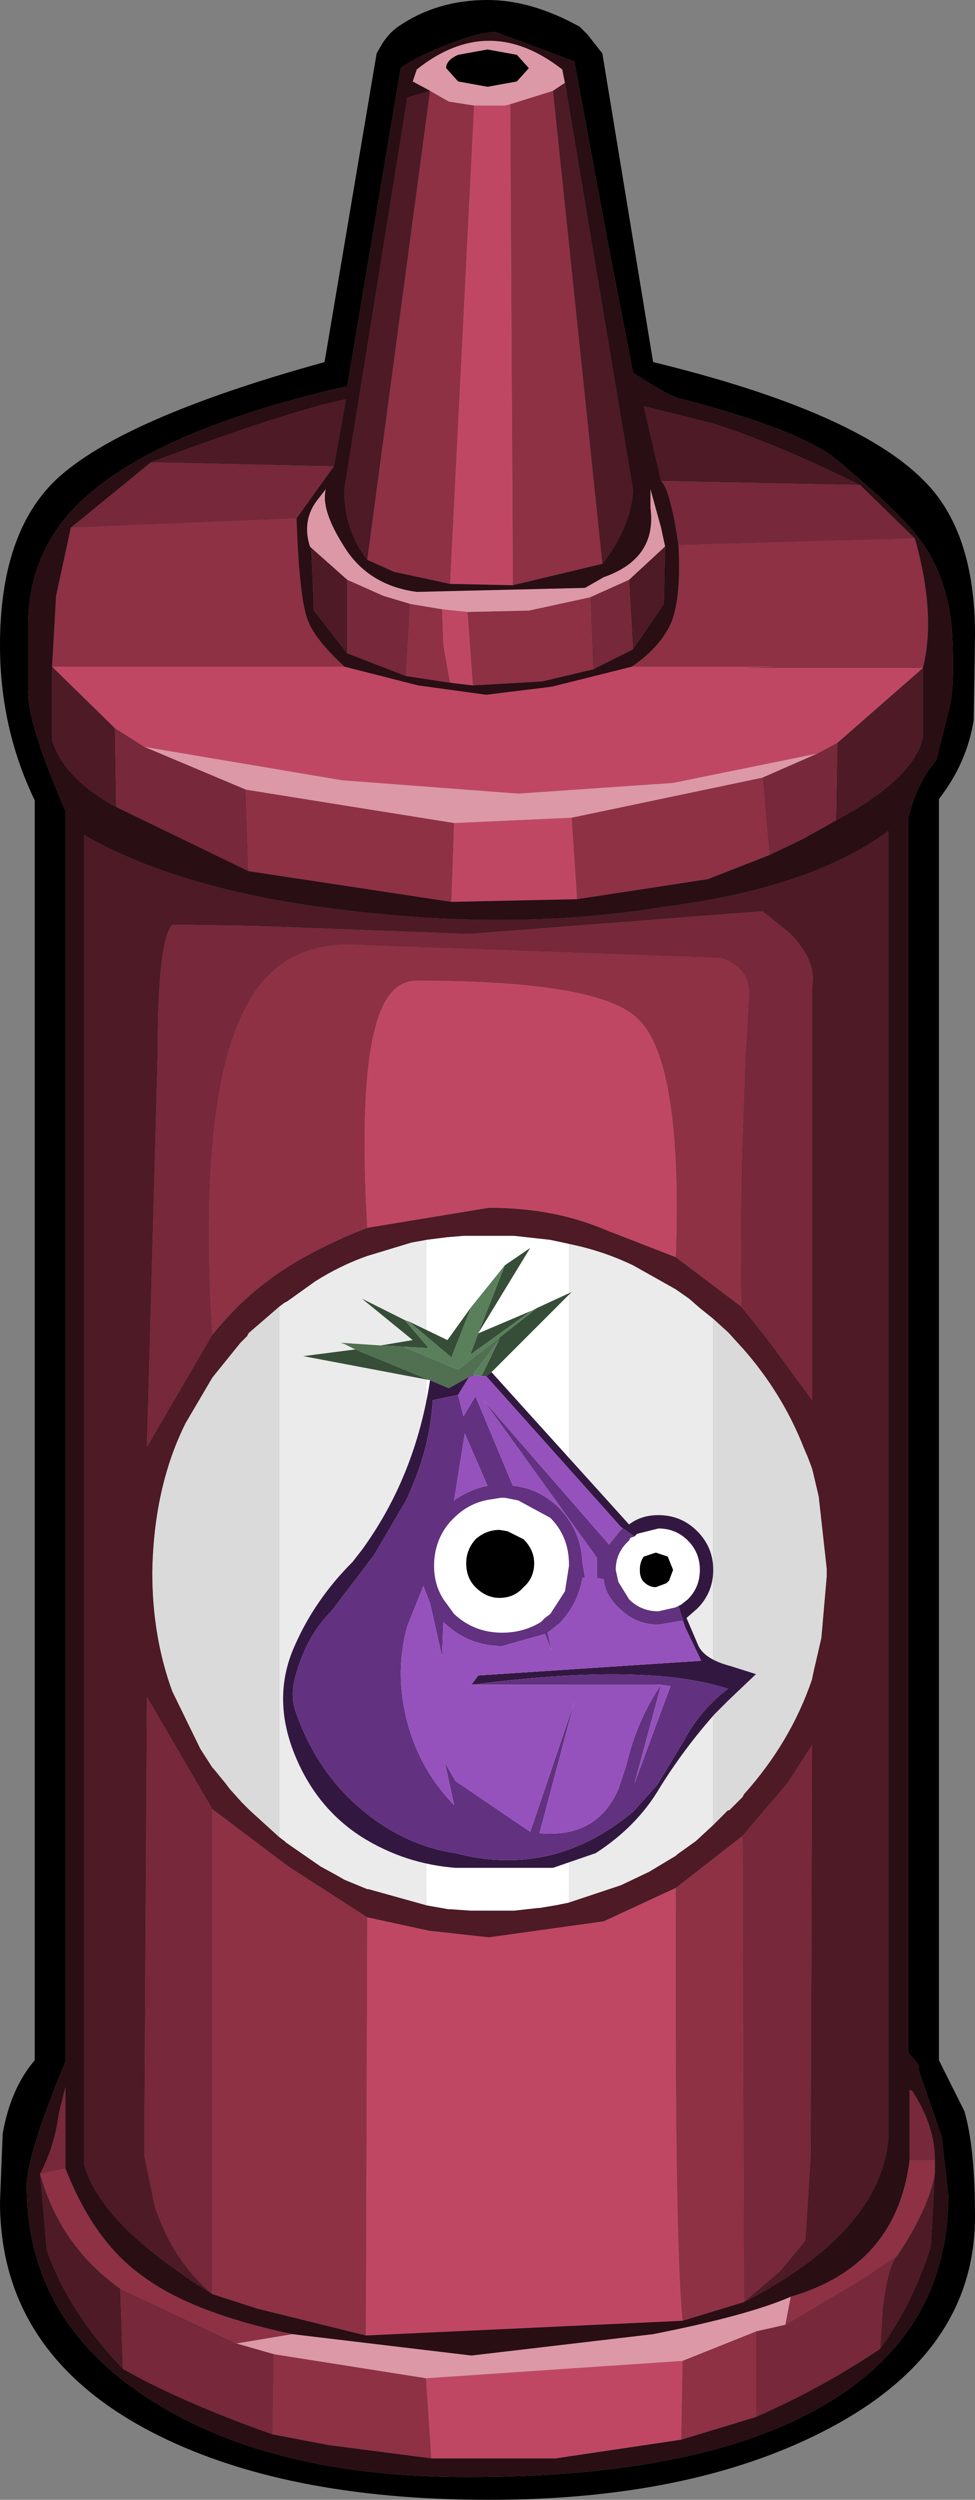 <?xml version="1.0" encoding="UTF-8" standalone="no"?>
<svg xmlns:ffdec="https://www.free-decompiler.com/flash" xmlns:xlink="http://www.w3.org/1999/xlink" ffdec:objectType="shape" height="93.55px" width="36.5px" xmlns="http://www.w3.org/2000/svg">
  <rect width="100%" height="100%" fill="#808080" stroke="none"/>
  <g transform="matrix(1.0, 0.0, 0.0, 1.0, 0.0, 0.0)">
    <path d="M22.0 1.3 L22.55 2.0 24.45 13.55 Q32.05 15.4 34.6 18.0 36.5 19.9 36.5 23.75 L36.45 26.95 Q36.2 28.55 35.15 29.9 L35.15 77.1 35.25 77.3 36.1 79.0 Q36.5 80.35 36.5 82.95 36.5 88.1 30.8 91.0 25.8 93.55 18.3 93.55 10.55 93.55 5.65 91.0 0.0 88.05 0.0 82.4 L0.1 79.85 Q0.4 78.15 1.3 77.1 L1.3 29.95 Q0.0 27.25 0.0 24.15 0.0 19.95 2.1 17.95 4.55 15.65 12.15 13.55 L14.1 2.0 14.3 1.65 Q14.55 1.25 14.9 1.0 16.35 0.0 18.25 0.0 19.9 0.0 21.7 1.0 L22.0 1.3 M22.75 9.05 L21.5 2.3 18.55 1.2 Q17.9 1.2 16.55 1.75 15.45 2.2 15.0 2.55 L13.0 14.45 Q6.0 16.05 3.15 18.65 1.05 20.55 1.05 23.45 L1.05 25.8 Q1.0 27.0 2.45 30.35 L2.45 77.15 Q1.0 80.65 1.0 81.8 1.0 86.9 5.7 89.85 10.2 92.7 17.5 92.7 26.5 92.7 31.1 89.85 35.5 87.15 35.5 82.15 L35.25 79.95 34.4 77.5 34.4 77.3 34.0 76.8 34.0 30.6 Q34.35 29.25 35.05 28.45 L35.5 26.65 Q35.75 25.85 35.65 23.85 35.55 21.8 34.55 20.35 33.75 19.2 31.25 17.15 29.85 16.05 25.4 14.9 25.0 14.8 23.7 13.95 L22.75 9.05 M19.35 2.05 L19.8 2.55 19.35 3.05 18.25 3.25 17.15 3.05 16.7 2.55 Q16.7 2.25 17.15 2.05 L18.25 1.85 19.35 2.05" fill="#000000" fill-rule="evenodd" stroke="none"/>
    <path d="M34.05 78.25 L34.05 78.2 34.15 78.25 34.05 78.25" fill="#7e2616" fill-rule="evenodd" stroke="none"/>
    <path d="M10.45 48.9 L10.65 48.75 10.75 48.7 11.8 47.95 Q12.75 47.35 13.75 47.0 L15.4 46.5 15.95 46.4 15.95 71.3 13.8 70.7 13.75 70.7 12.9 70.35 12.55 70.15 12.0 69.85 11.35 69.4 10.7 68.95 10.65 68.9 10.45 68.75 10.45 48.9 M21.3 46.55 Q22.55 46.8 23.7 47.35 L24.5 47.8 25.3 48.25 25.8 48.6 26.2 48.95 26.7 49.35 26.7 68.3 26.05 68.9 25.35 69.4 25.3 69.45 24.3 70.05 23.25 70.55 21.3 71.2 21.3 46.55" fill="#ebebeb" fill-rule="evenodd" stroke="none"/>
    <path d="M26.7 49.35 L27.25 49.85 27.3 49.9 27.75 50.4 27.8 50.45 Q29.3 52.15 30.1 54.2 L30.25 54.55 30.4 54.95 30.45 55.15 30.65 56.0 30.95 58.7 30.95 58.85 30.95 59.0 30.75 61.3 30.45 62.6 30.4 62.85 Q29.6 65.2 27.85 67.15 L27.8 67.25 27.35 67.7 27.3 67.75 27.25 67.75 26.7 68.3 26.7 49.35 M10.45 68.75 L9.35 67.75 9.1 67.5 9.05 67.45 8.6 66.95 8.45 66.75 8.0 66.2 7.95 66.15 7.5 65.45 6.45 63.3 Q5.7 61.25 5.7 58.85 5.75 55.65 6.95 53.25 L7.95 51.55 9.0 50.25 9.25 50.0 9.3 49.9 9.35 49.85 10.45 48.9 10.45 68.75" fill="#dadada" fill-rule="evenodd" stroke="none"/>
    <path d="M16.1 3.4 L16.8 3.8 17.75 3.95 16.85 21.85 14.75 21.4 13.75 20.95 16.1 3.4 M19.1 3.9 L20.7 3.4 22.55 21.1 19.2 21.9 19.1 3.9 M34.25 20.15 Q35.05 23.0 34.55 25.0 L27.6 25.0 29.0 24.95 23.65 24.95 Q24.75 24.2 25.15 23.25 25.5 22.3 25.4 20.4 L34.25 20.15 M28.8 32.0 L26.5 32.9 21.6 33.65 21.4 30.6 28.55 29.1 28.8 32.0 M16.9 33.75 L9.3 32.6 9.2 29.55 17.0 30.8 16.9 33.75 M1.95 24.95 L2.1 22.3 2.65 19.75 11.1 19.4 Q11.2 22.3 11.5 23.15 11.75 23.9 12.9 24.95 L1.95 24.95 M22.1 22.35 L22.2 25.05 20.3 25.5 17.7 25.65 17.5 22.9 19.8 22.85 22.1 22.35 M15.2 25.3 L15.35 22.6 16.55 22.8 16.6 24.15 16.85 25.55 15.2 25.3 M27.75 48.9 L25.3 47.05 Q25.55 39.75 23.9 38.15 22.5 36.7 15.6 36.7 14.5 36.7 14.05 38.45 13.45 40.65 13.75 45.95 11.2 46.95 9.75 48.15 8.9 48.8 7.95 49.95 7.4 41.1 9.2 37.7 10.4 35.35 13.05 35.35 L27.0 35.85 Q28.0 36.2 28.05 37.1 L27.9 39.65 27.8 42.5 Q27.7 45.35 27.75 48.9 M27.85 86.15 L25.55 86.85 Q25.25 83.8 25.3 70.65 L27.8 68.7 27.85 86.15 M13.7 87.4 L9.65 86.4 7.95 85.85 7.95 67.7 10.8 69.85 13.75 71.75 13.7 87.4 M1.5 81.35 L2.45 81.15 Q3.5 83.85 5.3 85.15 7.15 86.55 10.95 87.35 L8.85 87.7 4.5 85.65 Q2.25 84.05 1.5 81.35 M29.6 85.95 Q33.55 84.8 34.05 80.85 L35.0 80.85 35.0 80.9 35.0 81.15 35.0 81.3 Q34.8 82.6 33.6 84.4 L32.35 85.25 29.4 87.0 29.6 85.95 M28.3 90.45 L25.5 91.3 25.55 88.35 28.3 87.25 28.3 90.45 M16.15 92.0 L12.3 91.5 10.2 91.1 10.25 88.1 15.95 89.0 16.15 92.0" fill="#8e3145" fill-rule="evenodd" stroke="none"/>
    <path d="M17.75 3.95 L18.9 3.95 19.1 3.9 19.2 21.9 16.85 21.85 17.75 3.95 M21.6 33.65 L16.9 33.75 17.0 30.8 21.4 30.6 21.6 33.65 M12.9 24.95 L15.65 25.65 18.2 26.0 20.65 25.7 23.65 24.95 29.0 24.95 27.6 25.0 34.55 25.0 31.35 27.8 30.6 28.2 25.2 29.3 19.4 29.7 12.8 29.2 5.4 27.95 4.3 27.25 1.95 24.95 12.9 24.95 M16.85 25.55 L16.6 24.15 16.55 22.8 17.5 22.9 17.7 25.65 16.85 25.55 M25.3 47.05 L22.6 46.0 Q20.7 45.2 18.3 45.2 L13.75 45.95 Q13.45 40.65 14.05 38.45 14.5 36.7 15.6 36.7 22.5 36.7 23.9 38.15 25.55 39.75 25.3 47.05 M25.55 86.85 L13.7 87.4 13.75 71.75 16.05 72.25 18.3 72.5 22.6 71.9 25.3 70.65 Q25.25 83.8 25.55 86.85 M25.5 91.3 L20.8 92.0 16.15 92.0 15.95 89.0 25.55 88.35 25.5 91.3" fill="#c04763" fill-rule="evenodd" stroke="none"/>
    <path d="M16.1 3.4 L15.45 3.05 15.6 2.6 Q18.3 0.45 21.05 2.6 L21.15 3.1 20.7 3.4 19.1 3.9 18.9 3.95 17.75 3.95 16.8 3.8 16.1 3.4 M24.9 20.45 L23.55 21.7 22.1 22.35 19.8 22.85 17.5 22.9 16.55 22.8 15.35 22.6 14.35 22.3 13.0 21.7 11.65 20.5 11.6 20.45 Q11.3 19.5 11.85 18.75 L12.2 18.3 Q12.0 19.05 12.85 20.4 13.75 21.9 15.6 22.15 L21.9 22.0 22.6 21.6 Q24.6 20.9 24.35 19.0 L24.35 18.3 24.75 19.75 24.9 20.45 M19.35 2.05 L18.25 1.85 17.15 2.05 Q16.7 2.25 16.7 2.55 L17.15 3.05 18.25 3.25 19.35 3.05 19.8 2.55 19.35 2.05 M5.4 27.95 L12.8 29.2 19.4 29.7 25.2 29.3 30.6 28.2 28.55 29.1 21.4 30.6 17.0 30.8 9.2 29.55 5.4 27.95 M10.95 87.35 L17.65 88.15 24.45 87.35 Q28.0 86.65 29.6 85.95 L29.4 87.0 28.3 87.25 25.55 88.35 15.95 89.0 10.25 88.1 8.85 87.7 10.95 87.35" fill="#dc98a7" fill-rule="evenodd" stroke="none"/>
    <path d="M32.2 18.15 L34.25 20.15 25.4 20.4 Q25.1 18.35 24.75 18.0 L32.2 18.15 M31.3 30.7 Q30.6 31.1 30.05 31.4 L28.8 32.0 28.55 29.1 30.6 28.2 31.35 27.8 31.3 30.7 M9.3 32.6 L4.35 30.2 4.3 27.25 5.4 27.95 9.2 29.55 9.3 32.6 M2.65 19.75 L5.65 17.3 12.5 17.45 11.1 19.4 2.65 19.75 M23.55 21.7 L23.7 24.3 22.2 25.05 22.1 22.35 23.55 21.7 M13.0 24.45 L13.0 21.7 14.35 22.3 15.35 22.6 15.2 25.3 13.0 24.45 M7.95 49.95 L5.5 54.15 5.9 39.5 Q5.9 35.2 6.45 34.6 L9.55 34.65 17.55 34.95 28.55 34.1 29.6 34.95 Q30.6 36.0 30.4 36.95 L30.4 52.4 28.75 50.15 27.75 48.9 Q27.7 45.35 27.8 42.5 L27.9 39.65 28.05 37.1 Q28.0 36.2 27.0 35.85 L13.05 35.35 Q10.4 35.35 9.2 37.7 7.4 41.1 7.95 49.95 M7.95 85.85 Q6.5 84.65 5.8 82.6 L5.4 80.65 5.5 63.5 7.95 67.7 7.95 85.85 M27.8 68.7 L29.5 66.7 30.4 65.3 30.35 80.65 30.15 83.85 29.2 85.0 27.85 86.15 27.8 68.7 M1.5 81.35 Q2.05 80.3 2.2 79.1 L2.45 78.1 2.45 81.15 1.5 81.35 M34.05 80.85 L34.05 78.25 34.15 78.25 Q35.0 79.55 35.0 80.85 L34.05 80.85 M32.95 87.9 Q30.8 89.35 28.3 90.45 L28.3 87.25 29.4 87.0 32.35 85.25 33.6 84.4 Q33.25 84.75 33.05 86.35 L32.95 87.9 M10.2 91.1 Q6.8 89.9 4.6 88.65 L4.5 85.65 8.85 87.7 10.25 88.1 10.2 91.1" fill="#77283a" fill-rule="evenodd" stroke="none"/>
    <path d="M20.7 3.4 L21.15 3.1 23.7 18.35 Q23.6 19.75 22.55 21.1 L20.7 3.4 M13.75 20.95 Q12.85 19.8 12.9 18.25 L15.25 3.65 16.1 3.4 13.75 20.95 M24.75 18.0 L24.1 15.2 26.7 15.85 Q29.05 16.6 32.2 18.15 L24.75 18.0 M34.55 25.0 L34.55 27.6 Q34.2 29.15 31.3 30.7 L31.35 27.8 34.55 25.0 M4.35 30.2 Q2.4 29.15 1.95 27.7 L1.95 24.95 4.3 27.25 4.35 30.2 M5.65 17.3 Q10.75 15.4 12.9 14.95 L12.95 14.95 12.5 17.45 5.65 17.3 M23.7 24.3 L23.55 21.7 24.9 20.45 24.85 22.6 23.7 24.3 M13.0 21.7 L13.0 24.45 11.75 22.85 11.65 20.5 13.0 21.7 M27.75 48.9 L28.75 50.15 30.4 52.4 30.4 36.95 Q30.6 36.0 29.6 34.95 L28.55 34.1 17.55 34.95 9.55 34.65 6.45 34.6 Q5.9 35.2 5.9 39.5 L5.5 54.15 7.95 49.95 Q8.9 48.8 9.75 48.15 11.2 46.95 13.75 45.95 L18.3 45.2 Q20.7 45.2 22.6 46.0 L25.3 47.05 27.75 48.9 M15.95 46.4 L15.4 46.5 13.75 47.0 Q12.75 47.35 11.8 47.95 L10.75 48.7 10.65 48.75 10.45 48.9 9.35 49.85 9.3 49.9 9.25 50.0 9.0 50.25 7.95 51.55 6.95 53.25 Q5.75 55.65 5.7 58.85 5.7 61.25 6.45 63.3 L7.5 65.45 7.95 66.15 8.0 66.2 8.45 66.75 8.6 66.95 9.05 67.45 9.1 67.5 9.35 67.75 10.45 68.75 10.65 68.9 10.7 68.95 11.35 69.4 12.0 69.85 12.55 70.15 12.9 70.35 13.75 70.7 13.8 70.7 15.95 71.3 16.8 71.45 16.9 71.45 17.6 71.5 19.25 71.5 20.15 71.4 20.2 71.4 20.8 71.3 21.3 71.2 23.25 70.55 24.3 70.05 25.3 69.45 25.35 69.4 26.05 68.9 26.7 68.3 27.25 67.75 27.3 67.75 27.35 67.7 27.8 67.25 27.85 67.15 Q29.6 65.2 30.4 62.85 L30.45 62.6 30.75 61.3 30.95 59.0 30.95 58.85 30.95 58.7 30.65 56.0 30.45 55.15 30.4 54.95 30.25 54.55 30.1 54.2 Q29.3 52.15 27.8 50.45 L27.75 50.4 27.3 49.9 27.25 49.85 26.7 49.35 26.2 48.95 25.8 48.6 25.3 48.25 24.5 47.8 23.7 47.35 Q22.55 46.8 21.3 46.55 L20.6 46.4 20.15 46.35 19.25 46.25 17.35 46.25 16.75 46.3 15.95 46.4 M7.95 85.85 Q3.75 83.25 3.15 81.0 L3.15 31.25 Q6.55 33.2 12.05 33.95 19.0 34.9 24.75 33.95 30.35 33.25 33.25 31.1 L33.25 80.1 Q32.9 83.55 27.85 86.15 L29.2 85.0 30.15 83.85 30.35 80.65 30.4 65.3 29.5 66.7 27.8 68.7 25.3 70.65 22.6 71.9 18.3 72.5 16.05 72.25 13.75 71.75 10.8 69.85 7.95 67.7 5.5 63.5 5.4 80.65 5.8 82.6 Q6.5 84.65 7.95 85.85 M35.0 81.3 L34.85 84.05 Q34.2 86.15 32.95 87.9 L33.05 86.35 Q33.25 84.75 33.6 84.4 34.8 82.6 35.0 81.3 M4.6 88.65 Q2.55 86.5 1.75 84.2 L1.5 81.35 Q2.25 84.05 4.5 85.65 L4.6 88.65" fill="#4d1a25" fill-rule="evenodd" stroke="none"/>
    <path d="M21.15 3.1 L21.05 2.6 Q18.3 0.45 15.6 2.6 L15.45 3.05 16.1 3.4 15.25 3.65 12.9 18.25 Q12.85 19.8 13.75 20.95 L14.75 21.4 16.85 21.85 19.2 21.9 22.55 21.1 Q23.6 19.75 23.7 18.35 L21.15 3.1 M22.75 9.05 L23.7 13.95 Q25.0 14.8 25.4 14.9 29.85 16.05 31.25 17.15 33.75 19.2 34.55 20.35 35.55 21.8 35.65 23.85 35.75 25.85 35.5 26.65 L35.05 28.45 Q34.35 29.25 34.0 30.6 L34.0 76.8 34.4 77.3 34.4 77.5 35.25 79.95 35.5 82.15 Q35.5 87.15 31.1 89.85 26.5 92.7 17.5 92.7 10.2 92.7 5.7 89.85 1.0 86.9 1.0 81.8 1.0 80.65 2.45 77.15 L2.45 30.35 Q1.0 27.0 1.05 25.8 L1.05 23.45 Q1.05 20.55 3.15 18.65 6.0 16.05 13.0 14.45 L15.0 2.55 Q15.45 2.2 16.55 1.75 17.9 1.2 18.55 1.2 L21.5 2.3 22.75 9.05 M32.2 18.15 Q29.05 16.6 26.7 15.85 L24.1 15.2 24.75 18.0 Q25.1 18.35 25.4 20.4 25.5 22.3 25.15 23.25 24.75 24.2 23.65 24.95 L20.65 25.7 18.2 26.0 15.65 25.65 12.9 24.95 Q11.75 23.9 11.5 23.15 11.2 22.3 11.1 19.4 L12.5 17.45 12.95 14.95 12.9 14.95 Q10.75 15.4 5.65 17.3 L2.65 19.75 2.1 22.3 1.95 24.95 1.95 27.7 Q2.4 29.15 4.35 30.2 L9.3 32.6 16.9 33.75 21.6 33.65 26.5 32.9 28.8 32.0 30.05 31.4 Q30.6 31.1 31.3 30.7 34.2 29.15 34.55 27.6 L34.55 25.0 Q35.05 23.0 34.25 20.15 L32.2 18.15 M23.7 24.3 L24.85 22.6 24.9 20.45 24.75 19.75 24.35 18.3 24.35 19.0 Q24.6 20.9 22.6 21.6 L21.9 22.0 15.6 22.15 Q13.75 21.9 12.85 20.4 12.0 19.05 12.2 18.3 L11.85 18.75 Q11.3 19.5 11.6 20.45 L11.65 20.5 11.75 22.85 13.0 24.45 15.2 25.3 16.85 25.55 17.7 25.65 20.3 25.5 22.2 25.05 23.7 24.3 M27.85 86.15 Q32.9 83.55 33.25 80.1 L33.25 31.1 Q30.35 33.25 24.75 33.95 19.0 34.9 12.05 33.95 6.55 33.2 3.15 31.25 L3.15 81.0 Q3.75 83.25 7.95 85.85 L9.65 86.4 13.7 87.4 25.55 86.85 27.85 86.15 M2.45 81.15 L2.45 78.1 2.2 79.1 Q2.05 80.3 1.5 81.35 L1.75 84.2 Q2.55 86.5 4.6 88.65 6.8 89.9 10.2 91.1 L12.3 91.5 16.15 92.0 20.8 92.0 25.5 91.3 28.3 90.45 Q30.8 89.35 32.95 87.9 34.2 86.15 34.85 84.05 L35.0 81.3 35.0 81.15 35.0 80.9 35.0 80.85 Q35.0 79.55 34.15 78.25 L34.05 78.2 34.05 78.25 34.05 80.85 Q33.55 84.8 29.6 85.95 28.0 86.65 24.45 87.35 L17.65 88.15 10.95 87.35 Q7.15 86.55 5.3 85.15 3.5 83.85 2.45 81.15" fill="#290e14" fill-rule="evenodd" stroke="none"/>
    <path d="M15.95 46.4 L16.75 46.3 17.35 46.25 19.25 46.25 20.15 46.35 20.6 46.4 21.3 46.55 21.3 71.2 20.8 71.3 20.2 71.4 20.15 71.4 19.25 71.5 17.6 71.5 16.9 71.45 16.8 71.45 15.95 71.3 15.95 46.4" fill="#ffffff" fill-rule="evenodd" stroke="none"/>
    <path d="M18.9 47.35 L19.85 46.7 17.9 49.9 19.9 49.05 17.6 50.7 17.9 49.9 18.9 47.35 M20.1 48.95 L21.4 48.35 18.4 51.35 18.2 51.5 18.15 51.5 18.0 51.5 18.05 51.45 18.65 50.2 18.7 50.05 20.1 48.95 M16.1 51.65 L11.35 50.75 13.3 50.5 16.1 51.65 M14.25 50.35 L15.45 50.15 13.55 48.6 15.15 49.4 16.05 50.45 15.1 50.4 14.25 50.35 M15.3 49.45 L16.75 50.15 17.65 48.9 16.9 50.8 15.3 49.45" fill="#364e37" fill-rule="evenodd" stroke="none"/>
    <path d="M17.65 48.9 L18.9 47.35 17.9 49.9 17.6 50.7 19.9 49.05 20.1 48.95 18.7 50.05 17.15 51.25 15.1 50.4 16.05 50.45 15.15 49.4 15.3 49.45 16.9 50.8 17.65 48.9 M18.0 51.5 L17.75 51.45 17.7 51.45 18.65 50.2 18.05 51.45 18.0 51.5" fill="#5a7f5b" fill-rule="evenodd" stroke="none"/>
    <path d="M24.55 58.1 L25.0 58.25 25.2 58.75 25.05 59.15 25.0 59.2 24.95 59.25 24.55 59.4 Q24.3 59.4 24.1 59.2 23.95 59.05 23.95 58.75 23.95 58.45 24.1 58.25 L24.4 58.15 24.55 58.1 M19.0 57.3 L19.6 57.6 Q20.0 58.0 20.0 58.5 20.0 59.05 19.6 59.4 19.25 59.8 18.7 59.8 18.2 59.8 17.8 59.4 17.45 59.05 17.45 58.5 17.45 58.0 17.8 57.6 18.2 57.25 18.7 57.25 L19.0 57.3" fill="#000000" fill-rule="evenodd" stroke="none"/>
    <path d="M25.4 60.1 L25.3 60.15 24.65 60.3 Q24.0 60.3 23.55 59.85 L23.15 59.2 23.05 58.75 Q23.05 58.1 23.55 57.65 L23.6 57.55 23.75 57.5 23.85 57.4 24.65 57.2 Q25.3 57.2 25.75 57.65 26.2 58.1 26.2 58.75 26.2 59.4 25.75 59.85 L25.5 60.05 25.4 60.1 M24.55 58.1 L24.4 58.15 24.1 58.25 Q23.95 58.45 23.95 58.75 23.95 59.05 24.1 59.2 24.3 59.4 24.55 59.4 L24.95 59.25 25.0 59.2 25.05 59.15 25.2 58.75 25.0 58.25 24.55 58.1 M21.3 58.6 L21.15 59.55 20.6 60.4 20.4 60.55 20.25 60.7 Q19.6 61.1 18.8 61.1 17.75 61.1 17.0 60.4 L16.6 59.85 Q16.25 59.3 16.25 58.6 16.25 57.65 16.85 56.95 L17.0 56.8 Q17.6 56.2 18.45 56.1 L18.75 56.05 18.9 56.05 19.4 56.15 20.6 56.8 Q21.3 57.5 21.3 58.55 L21.3 58.6 M19.0 57.3 L18.7 57.25 Q18.2 57.25 17.8 57.6 17.45 58.0 17.45 58.5 17.45 59.05 17.8 59.4 18.2 59.8 18.7 59.8 19.25 59.8 19.6 59.4 20.0 59.05 20.0 58.5 20.0 58.0 19.6 57.6 L19.0 57.3" fill="#ffffff" fill-rule="evenodd" stroke="none"/>
    <path d="M13.3 50.5 L12.9 50.3 12.75 50.25 14.25 50.35 15.1 50.4 17.15 51.25 18.7 50.05 18.65 50.2 17.7 51.45 16.8 51.95 16.1 51.65 13.3 50.5" fill="#507051" fill-rule="evenodd" stroke="none"/>
    <path d="M18.4 51.35 L23.55 57.05 Q24.0 56.7 24.65 56.7 25.5 56.7 26.1 57.3 26.7 57.9 26.7 58.75 26.7 59.6 26.1 60.2 L25.7 60.55 26.15 61.6 Q26.4 62.1 27.35 62.35 L28.3 62.65 27.25 63.65 26.75 64.15 Q25.6 65.45 24.7 66.9 23.85 68.35 22.3 69.35 L20.7 69.9 17.05 69.9 Q15.15 69.75 13.55 68.75 11.75 67.6 10.95 65.45 10.2 63.4 11.05 61.55 11.8 59.85 13.2 58.45 L13.55 58.0 Q15.55 55.25 16.1 51.65 L16.8 51.95 17.7 51.45 17.75 51.45 17.55 51.55 17.15 52.2 16.2 52.4 Q16.1 54.25 15.2 56.15 L14.0 58.2 12.4 60.3 Q11.5 61.2 11.1 62.6 10.85 63.35 11.05 64.0 11.8 66.2 13.4 67.6 15.05 69.05 17.05 69.35 20.7 70.3 23.7 67.8 L24.6 66.8 25.6 65.15 Q26.2 64.0 27.25 63.2 24.2 62.2 17.65 63.05 L17.9 62.7 26.25 62.15 25.65 60.9 25.4 60.1 25.5 60.05 25.75 59.85 Q26.2 59.4 26.2 58.75 26.2 58.1 25.75 57.65 25.3 57.2 24.65 57.2 L23.85 57.4 23.75 57.5 23.4 57.25 23.25 57.15 18.2 51.5 18.15 51.5 18.2 51.5 18.4 51.35" fill="#321841" fill-rule="evenodd" stroke="none"/>
    <path d="M25.65 60.9 L25.55 60.65 24.65 60.8 Q23.8 60.8 23.2 60.2 22.65 59.7 22.6 59.1 L22.35 59.05 22.35 58.3 18.1 52.4 22.8 57.8 23.2 57.3 23.3 57.2 23.25 57.15 23.4 57.25 23.75 57.5 23.6 57.55 23.55 57.65 Q23.05 58.1 23.05 58.75 L23.15 59.2 23.55 59.85 Q24.0 60.3 24.65 60.3 L25.3 60.15 25.4 60.1 25.65 60.9 M17.15 52.2 L17.35 53.0 17.8 52.25 19.2 55.6 Q20.2 55.7 20.95 56.45 21.75 57.3 21.8 58.45 L21.9 59.05 21.8 59.05 Q21.65 60.0 20.95 60.75 L20.5 61.1 20.65 61.75 20.4 61.15 18.8 61.6 Q17.55 61.6 16.65 60.75 L16.6 60.7 16.55 62.0 16.1 60.0 15.85 59.35 15.25 60.85 Q14.9 62.1 15.05 63.4 15.35 65.85 17.0 67.55 L16.65 65.95 17.05 66.65 19.85 68.55 21.5 63.7 20.2 68.6 Q22.35 68.8 23.15 66.95 L23.45 66.05 Q23.85 64.35 24.75 63.05 L17.65 63.05 Q24.2 62.2 27.25 63.2 26.2 64.0 25.6 65.15 L24.6 66.8 23.7 67.8 Q20.7 70.3 17.05 69.35 15.05 69.05 13.4 67.6 11.8 66.2 11.05 64.0 10.85 63.35 11.1 62.6 11.5 61.2 12.4 60.3 L14.0 58.2 15.2 56.15 Q16.1 54.25 16.2 52.4 L17.15 52.2 M21.3 58.6 L21.3 58.55 Q21.3 57.5 20.6 56.8 L19.4 56.15 18.9 56.05 18.75 56.05 18.45 56.1 Q17.6 56.2 17.0 56.8 L16.85 56.95 Q16.25 57.65 16.25 58.6 16.25 59.3 16.6 59.85 L17.0 60.4 Q17.75 61.1 18.8 61.1 19.6 61.1 20.25 60.7 L20.4 60.55 20.6 60.4 21.15 59.55 21.3 58.6 M24.75 63.05 L23.75 66.75 25.1 63.1 24.75 63.05 M18.25 55.6 L17.4 53.65 17.0 56.15 Q17.55 55.75 18.25 55.6" fill="#623180" fill-rule="evenodd" stroke="none"/>
    <path d="M23.25 57.15 L23.3 57.2 23.2 57.3 22.8 57.8 18.1 52.4 22.35 58.3 22.35 59.05 22.6 59.1 Q22.65 59.7 23.2 60.2 23.8 60.8 24.65 60.8 L25.55 60.65 25.65 60.9 26.25 62.15 17.9 62.7 17.65 63.05 24.75 63.05 Q23.85 64.35 23.45 66.05 L23.15 66.95 Q22.35 68.8 20.2 68.6 L21.5 63.7 19.85 68.55 17.05 66.65 16.65 65.95 17.0 67.55 Q15.35 65.85 15.05 63.4 14.9 62.1 15.25 60.85 L15.85 59.35 16.1 60.0 16.55 62.0 16.6 60.7 16.65 60.75 Q17.55 61.6 18.8 61.6 L20.4 61.15 20.65 61.75 20.5 61.1 20.95 60.75 Q21.65 60.0 21.8 59.05 L21.9 59.05 21.8 58.45 Q21.75 57.3 20.95 56.45 20.2 55.7 19.2 55.6 L17.8 52.25 17.35 53.0 17.15 52.2 17.55 51.55 17.75 51.45 18.0 51.5 18.15 51.5 18.2 51.5 23.25 57.15 M24.75 63.05 L25.1 63.1 23.75 66.75 24.75 63.05 M18.25 55.6 Q17.55 55.75 17.0 56.15 L17.4 53.65 18.25 55.6" fill="#9552bc" fill-rule="evenodd" stroke="none"/>
  </g>
</svg>
